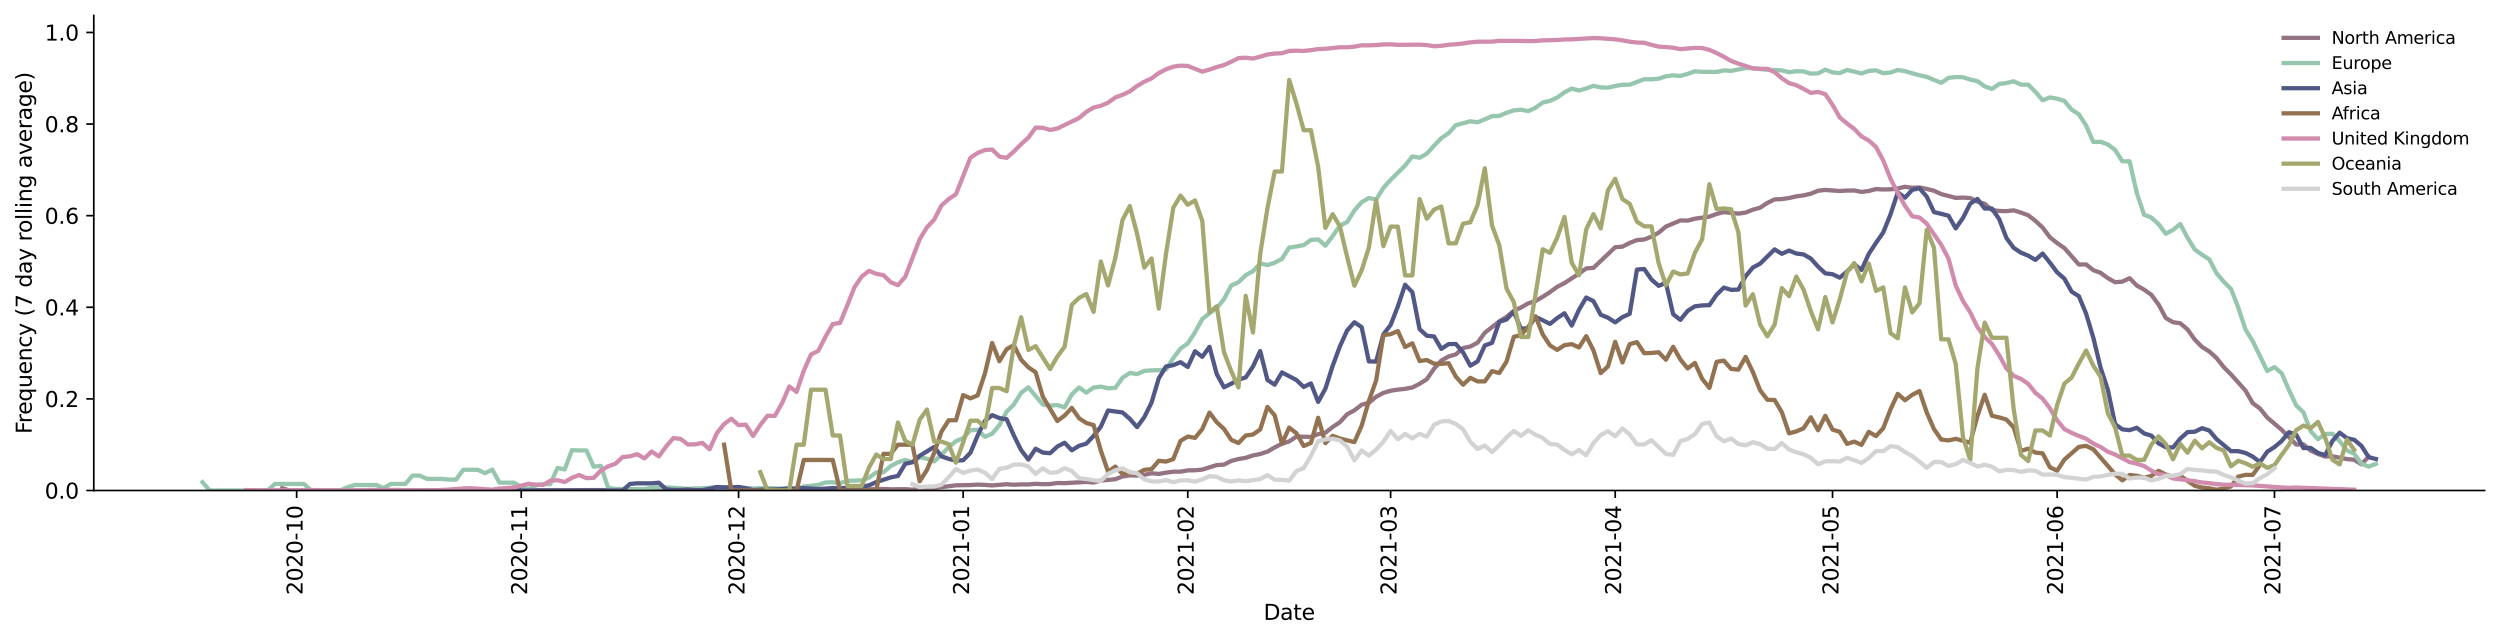 <?xml version="1.0" encoding="utf-8" standalone="no"?>
<!DOCTYPE svg PUBLIC "-//W3C//DTD SVG 1.1//EN"
  "http://www.w3.org/Graphics/SVG/1.1/DTD/svg11.dtd">
<svg height="298.621pt" version="1.1" viewBox="0 0 1166.981 298.621" width="1166.981pt" xmlns="http://www.w3.org/2000/svg" xmlns:xlink="http://www.w3.org/1999/xlink">
 <defs>
  <style type="text/css">*{stroke-linecap:butt;stroke-linejoin:round;}</style>
 </defs>
 <g id="figure_1">
  <g id="patch_1">
   <path d="M 0 298.621 
L 1166.981 298.621 
L 1166.981 0 
L 0 0 
z
" style="fill:#ffffff;"/>
  </g>
  <g id="axes_1">
   <g id="patch_2">
    <path d="M 43.781 228.96 
L 1159.781 228.96 
L 1159.781 7.2 
L 43.781 7.2 
z
" style="fill:#ffffff;"/>
   </g>
   <g id="matplotlib.axis_1">
    <g id="xtick_1">
     <g id="line2d_1">
      <defs>
       <path d="M 0 0 
L 0 3.5 
" id="meca0274107" style="stroke:#000000;stroke-width:0.8;"/>
      </defs>
      <g>
       <use style="stroke:#000000;stroke-width:0.8;" x="138.472" xlink:href="#meca0274107" y="228.96"/>
      </g>
     </g>
     <g id="text_1">
      <!-- 2020-10 -->
      <g transform="translate(141.232 277.743)rotate(-90)scale(0.1 -0.1)">
       <defs>
        <path d="M 1228 531 
L 3431 531 
L 3431 0 
L 469 0 
L 469 531 
Q 828 903 1448 1529 
Q 2069 2156 2228 2338 
Q 2531 2678 2651 2914 
Q 2772 3150 2772 3378 
Q 2772 3750 2511 3984 
Q 2250 4219 1831 4219 
Q 1534 4219 1204 4116 
Q 875 4013 500 3803 
L 500 4441 
Q 881 4594 1212 4672 
Q 1544 4750 1819 4750 
Q 2544 4750 2975 4387 
Q 3406 4025 3406 3419 
Q 3406 3131 3298 2873 
Q 3191 2616 2906 2266 
Q 2828 2175 2409 1742 
Q 1991 1309 1228 531 
z
" id="DejaVuSans-32" transform="scale(0.016)"/>
        <path d="M 2034 4250 
Q 1547 4250 1301 3770 
Q 1056 3291 1056 2328 
Q 1056 1369 1301 889 
Q 1547 409 2034 409 
Q 2525 409 2770 889 
Q 3016 1369 3016 2328 
Q 3016 3291 2770 3770 
Q 2525 4250 2034 4250 
z
M 2034 4750 
Q 2819 4750 3233 4129 
Q 3647 3509 3647 2328 
Q 3647 1150 3233 529 
Q 2819 -91 2034 -91 
Q 1250 -91 836 529 
Q 422 1150 422 2328 
Q 422 3509 836 4129 
Q 1250 4750 2034 4750 
z
" id="DejaVuSans-30" transform="scale(0.016)"/>
        <path d="M 313 2009 
L 1997 2009 
L 1997 1497 
L 313 1497 
L 313 2009 
z
" id="DejaVuSans-2d" transform="scale(0.016)"/>
        <path d="M 794 531 
L 1825 531 
L 1825 4091 
L 703 3866 
L 703 4441 
L 1819 4666 
L 2450 4666 
L 2450 531 
L 3481 531 
L 3481 0 
L 794 0 
L 794 531 
z
" id="DejaVuSans-31" transform="scale(0.016)"/>
       </defs>
       <use xlink:href="#DejaVuSans-32"/>
       <use x="63.623" xlink:href="#DejaVuSans-30"/>
       <use x="127.246" xlink:href="#DejaVuSans-32"/>
       <use x="190.869" xlink:href="#DejaVuSans-30"/>
       <use x="254.492" xlink:href="#DejaVuSans-2d"/>
       <use x="290.576" xlink:href="#DejaVuSans-31"/>
       <use x="354.199" xlink:href="#DejaVuSans-30"/>
      </g>
     </g>
    </g>
    <g id="xtick_2">
     <g id="line2d_2">
      <g>
       <use style="stroke:#000000;stroke-width:0.8;" x="243.309" xlink:href="#meca0274107" y="228.96"/>
      </g>
     </g>
     <g id="text_2">
      <!-- 2020-11 -->
      <g transform="translate(246.068 277.743)rotate(-90)scale(0.1 -0.1)">
       <use xlink:href="#DejaVuSans-32"/>
       <use x="63.623" xlink:href="#DejaVuSans-30"/>
       <use x="127.246" xlink:href="#DejaVuSans-32"/>
       <use x="190.869" xlink:href="#DejaVuSans-30"/>
       <use x="254.492" xlink:href="#DejaVuSans-2d"/>
       <use x="290.576" xlink:href="#DejaVuSans-31"/>
       <use x="354.199" xlink:href="#DejaVuSans-31"/>
      </g>
     </g>
    </g>
    <g id="xtick_3">
     <g id="line2d_3">
      <g>
       <use style="stroke:#000000;stroke-width:0.8;" x="344.763" xlink:href="#meca0274107" y="228.96"/>
      </g>
     </g>
     <g id="text_3">
      <!-- 2020-12 -->
      <g transform="translate(347.522 277.743)rotate(-90)scale(0.1 -0.1)">
       <use xlink:href="#DejaVuSans-32"/>
       <use x="63.623" xlink:href="#DejaVuSans-30"/>
       <use x="127.246" xlink:href="#DejaVuSans-32"/>
       <use x="190.869" xlink:href="#DejaVuSans-30"/>
       <use x="254.492" xlink:href="#DejaVuSans-2d"/>
       <use x="290.576" xlink:href="#DejaVuSans-31"/>
       <use x="354.199" xlink:href="#DejaVuSans-32"/>
      </g>
     </g>
    </g>
    <g id="xtick_4">
     <g id="line2d_4">
      <g>
       <use style="stroke:#000000;stroke-width:0.8;" x="449.599" xlink:href="#meca0274107" y="228.96"/>
      </g>
     </g>
     <g id="text_4">
      <!-- 2021-01 -->
      <g transform="translate(452.359 277.743)rotate(-90)scale(0.1 -0.1)">
       <use xlink:href="#DejaVuSans-32"/>
       <use x="63.623" xlink:href="#DejaVuSans-30"/>
       <use x="127.246" xlink:href="#DejaVuSans-32"/>
       <use x="190.869" xlink:href="#DejaVuSans-31"/>
       <use x="254.492" xlink:href="#DejaVuSans-2d"/>
       <use x="290.576" xlink:href="#DejaVuSans-30"/>
       <use x="354.199" xlink:href="#DejaVuSans-31"/>
      </g>
     </g>
    </g>
    <g id="xtick_5">
     <g id="line2d_5">
      <g>
       <use style="stroke:#000000;stroke-width:0.8;" x="554.436" xlink:href="#meca0274107" y="228.96"/>
      </g>
     </g>
     <g id="text_5">
      <!-- 2021-02 -->
      <g transform="translate(557.195 277.743)rotate(-90)scale(0.1 -0.1)">
       <use xlink:href="#DejaVuSans-32"/>
       <use x="63.623" xlink:href="#DejaVuSans-30"/>
       <use x="127.246" xlink:href="#DejaVuSans-32"/>
       <use x="190.869" xlink:href="#DejaVuSans-31"/>
       <use x="254.492" xlink:href="#DejaVuSans-2d"/>
       <use x="290.576" xlink:href="#DejaVuSans-30"/>
       <use x="354.199" xlink:href="#DejaVuSans-32"/>
      </g>
     </g>
    </g>
    <g id="xtick_6">
     <g id="line2d_6">
      <g>
       <use style="stroke:#000000;stroke-width:0.8;" x="649.127" xlink:href="#meca0274107" y="228.96"/>
      </g>
     </g>
     <g id="text_6">
      <!-- 2021-03 -->
      <g transform="translate(651.886 277.743)rotate(-90)scale(0.1 -0.1)">
       <defs>
        <path d="M 2597 2516 
Q 3050 2419 3304 2112 
Q 3559 1806 3559 1356 
Q 3559 666 3084 287 
Q 2609 -91 1734 -91 
Q 1441 -91 1130 -33 
Q 819 25 488 141 
L 488 750 
Q 750 597 1062 519 
Q 1375 441 1716 441 
Q 2309 441 2620 675 
Q 2931 909 2931 1356 
Q 2931 1769 2642 2001 
Q 2353 2234 1838 2234 
L 1294 2234 
L 1294 2753 
L 1863 2753 
Q 2328 2753 2575 2939 
Q 2822 3125 2822 3475 
Q 2822 3834 2567 4026 
Q 2313 4219 1838 4219 
Q 1578 4219 1281 4162 
Q 984 4106 628 3988 
L 628 4550 
Q 988 4650 1302 4700 
Q 1616 4750 1894 4750 
Q 2613 4750 3031 4423 
Q 3450 4097 3450 3541 
Q 3450 3153 3228 2886 
Q 3006 2619 2597 2516 
z
" id="DejaVuSans-33" transform="scale(0.016)"/>
       </defs>
       <use xlink:href="#DejaVuSans-32"/>
       <use x="63.623" xlink:href="#DejaVuSans-30"/>
       <use x="127.246" xlink:href="#DejaVuSans-32"/>
       <use x="190.869" xlink:href="#DejaVuSans-31"/>
       <use x="254.492" xlink:href="#DejaVuSans-2d"/>
       <use x="290.576" xlink:href="#DejaVuSans-30"/>
       <use x="354.199" xlink:href="#DejaVuSans-33"/>
      </g>
     </g>
    </g>
    <g id="xtick_7">
     <g id="line2d_7">
      <g>
       <use style="stroke:#000000;stroke-width:0.8;" x="753.963" xlink:href="#meca0274107" y="228.96"/>
      </g>
     </g>
     <g id="text_7">
      <!-- 2021-04 -->
      <g transform="translate(756.722 277.743)rotate(-90)scale(0.1 -0.1)">
       <defs>
        <path d="M 2419 4116 
L 825 1625 
L 2419 1625 
L 2419 4116 
z
M 2253 4666 
L 3047 4666 
L 3047 1625 
L 3713 1625 
L 3713 1100 
L 3047 1100 
L 3047 0 
L 2419 0 
L 2419 1100 
L 313 1100 
L 313 1709 
L 2253 4666 
z
" id="DejaVuSans-34" transform="scale(0.016)"/>
       </defs>
       <use xlink:href="#DejaVuSans-32"/>
       <use x="63.623" xlink:href="#DejaVuSans-30"/>
       <use x="127.246" xlink:href="#DejaVuSans-32"/>
       <use x="190.869" xlink:href="#DejaVuSans-31"/>
       <use x="254.492" xlink:href="#DejaVuSans-2d"/>
       <use x="290.576" xlink:href="#DejaVuSans-30"/>
       <use x="354.199" xlink:href="#DejaVuSans-34"/>
      </g>
     </g>
    </g>
    <g id="xtick_8">
     <g id="line2d_8">
      <g>
       <use style="stroke:#000000;stroke-width:0.8;" x="855.418" xlink:href="#meca0274107" y="228.96"/>
      </g>
     </g>
     <g id="text_8">
      <!-- 2021-05 -->
      <g transform="translate(858.177 277.743)rotate(-90)scale(0.1 -0.1)">
       <defs>
        <path d="M 691 4666 
L 3169 4666 
L 3169 4134 
L 1269 4134 
L 1269 2991 
Q 1406 3038 1543 3061 
Q 1681 3084 1819 3084 
Q 2600 3084 3056 2656 
Q 3513 2228 3513 1497 
Q 3513 744 3044 326 
Q 2575 -91 1722 -91 
Q 1428 -91 1123 -41 
Q 819 9 494 109 
L 494 744 
Q 775 591 1075 516 
Q 1375 441 1709 441 
Q 2250 441 2565 725 
Q 2881 1009 2881 1497 
Q 2881 1984 2565 2268 
Q 2250 2553 1709 2553 
Q 1456 2553 1204 2497 
Q 953 2441 691 2322 
L 691 4666 
z
" id="DejaVuSans-35" transform="scale(0.016)"/>
       </defs>
       <use xlink:href="#DejaVuSans-32"/>
       <use x="63.623" xlink:href="#DejaVuSans-30"/>
       <use x="127.246" xlink:href="#DejaVuSans-32"/>
       <use x="190.869" xlink:href="#DejaVuSans-31"/>
       <use x="254.492" xlink:href="#DejaVuSans-2d"/>
       <use x="290.576" xlink:href="#DejaVuSans-30"/>
       <use x="354.199" xlink:href="#DejaVuSans-35"/>
      </g>
     </g>
    </g>
    <g id="xtick_9">
     <g id="line2d_9">
      <g>
       <use style="stroke:#000000;stroke-width:0.8;" x="960.254" xlink:href="#meca0274107" y="228.96"/>
      </g>
     </g>
     <g id="text_9">
      <!-- 2021-06 -->
      <g transform="translate(963.013 277.743)rotate(-90)scale(0.1 -0.1)">
       <defs>
        <path d="M 2113 2584 
Q 1688 2584 1439 2293 
Q 1191 2003 1191 1497 
Q 1191 994 1439 701 
Q 1688 409 2113 409 
Q 2538 409 2786 701 
Q 3034 994 3034 1497 
Q 3034 2003 2786 2293 
Q 2538 2584 2113 2584 
z
M 3366 4563 
L 3366 3988 
Q 3128 4100 2886 4159 
Q 2644 4219 2406 4219 
Q 1781 4219 1451 3797 
Q 1122 3375 1075 2522 
Q 1259 2794 1537 2939 
Q 1816 3084 2150 3084 
Q 2853 3084 3261 2657 
Q 3669 2231 3669 1497 
Q 3669 778 3244 343 
Q 2819 -91 2113 -91 
Q 1303 -91 875 529 
Q 447 1150 447 2328 
Q 447 3434 972 4092 
Q 1497 4750 2381 4750 
Q 2619 4750 2861 4703 
Q 3103 4656 3366 4563 
z
" id="DejaVuSans-36" transform="scale(0.016)"/>
       </defs>
       <use xlink:href="#DejaVuSans-32"/>
       <use x="63.623" xlink:href="#DejaVuSans-30"/>
       <use x="127.246" xlink:href="#DejaVuSans-32"/>
       <use x="190.869" xlink:href="#DejaVuSans-31"/>
       <use x="254.492" xlink:href="#DejaVuSans-2d"/>
       <use x="290.576" xlink:href="#DejaVuSans-30"/>
       <use x="354.199" xlink:href="#DejaVuSans-36"/>
      </g>
     </g>
    </g>
    <g id="xtick_10">
     <g id="line2d_10">
      <g>
       <use style="stroke:#000000;stroke-width:0.8;" x="1061.709" xlink:href="#meca0274107" y="228.96"/>
      </g>
     </g>
     <g id="text_10">
      <!-- 2021-07 -->
      <g transform="translate(1064.468 277.743)rotate(-90)scale(0.1 -0.1)">
       <defs>
        <path d="M 525 4666 
L 3525 4666 
L 3525 4397 
L 1831 0 
L 1172 0 
L 2766 4134 
L 525 4134 
L 525 4666 
z
" id="DejaVuSans-37" transform="scale(0.016)"/>
       </defs>
       <use xlink:href="#DejaVuSans-32"/>
       <use x="63.623" xlink:href="#DejaVuSans-30"/>
       <use x="127.246" xlink:href="#DejaVuSans-32"/>
       <use x="190.869" xlink:href="#DejaVuSans-31"/>
       <use x="254.492" xlink:href="#DejaVuSans-2d"/>
       <use x="290.576" xlink:href="#DejaVuSans-30"/>
       <use x="354.199" xlink:href="#DejaVuSans-37"/>
      </g>
     </g>
    </g>
    <g id="text_11">
     <!-- Date -->
     <g transform="translate(589.83 289.341)scale(0.1 -0.1)">
      <defs>
       <path d="M 1259 4147 
L 1259 519 
L 2022 519 
Q 2988 519 3436 956 
Q 3884 1394 3884 2338 
Q 3884 3275 3436 3711 
Q 2988 4147 2022 4147 
L 1259 4147 
z
M 628 4666 
L 1925 4666 
Q 3281 4666 3915 4102 
Q 4550 3538 4550 2338 
Q 4550 1131 3912 565 
Q 3275 0 1925 0 
L 628 0 
L 628 4666 
z
" id="DejaVuSans-44" transform="scale(0.016)"/>
       <path d="M 2194 1759 
Q 1497 1759 1228 1600 
Q 959 1441 959 1056 
Q 959 750 1161 570 
Q 1363 391 1709 391 
Q 2188 391 2477 730 
Q 2766 1069 2766 1631 
L 2766 1759 
L 2194 1759 
z
M 3341 1997 
L 3341 0 
L 2766 0 
L 2766 531 
Q 2569 213 2275 61 
Q 1981 -91 1556 -91 
Q 1019 -91 701 211 
Q 384 513 384 1019 
Q 384 1609 779 1909 
Q 1175 2209 1959 2209 
L 2766 2209 
L 2766 2266 
Q 2766 2663 2505 2880 
Q 2244 3097 1772 3097 
Q 1472 3097 1187 3025 
Q 903 2953 641 2809 
L 641 3341 
Q 956 3463 1253 3523 
Q 1550 3584 1831 3584 
Q 2591 3584 2966 3190 
Q 3341 2797 3341 1997 
z
" id="DejaVuSans-61" transform="scale(0.016)"/>
       <path d="M 1172 4494 
L 1172 3500 
L 2356 3500 
L 2356 3053 
L 1172 3053 
L 1172 1153 
Q 1172 725 1289 603 
Q 1406 481 1766 481 
L 2356 481 
L 2356 0 
L 1766 0 
Q 1100 0 847 248 
Q 594 497 594 1153 
L 594 3053 
L 172 3053 
L 172 3500 
L 594 3500 
L 594 4494 
L 1172 4494 
z
" id="DejaVuSans-74" transform="scale(0.016)"/>
       <path d="M 3597 1894 
L 3597 1613 
L 953 1613 
Q 991 1019 1311 708 
Q 1631 397 2203 397 
Q 2534 397 2845 478 
Q 3156 559 3463 722 
L 3463 178 
Q 3153 47 2828 -22 
Q 2503 -91 2169 -91 
Q 1331 -91 842 396 
Q 353 884 353 1716 
Q 353 2575 817 3079 
Q 1281 3584 2069 3584 
Q 2775 3584 3186 3129 
Q 3597 2675 3597 1894 
z
M 3022 2063 
Q 3016 2534 2758 2815 
Q 2500 3097 2075 3097 
Q 1594 3097 1305 2825 
Q 1016 2553 972 2059 
L 3022 2063 
z
" id="DejaVuSans-65" transform="scale(0.016)"/>
      </defs>
      <use xlink:href="#DejaVuSans-44"/>
      <use x="77.002" xlink:href="#DejaVuSans-61"/>
      <use x="138.281" xlink:href="#DejaVuSans-74"/>
      <use x="177.49" xlink:href="#DejaVuSans-65"/>
     </g>
    </g>
   </g>
   <g id="matplotlib.axis_2">
    <g id="ytick_1">
     <g id="line2d_11">
      <defs>
       <path d="M 0 0 
L -3.5 0 
" id="mfae0834e35" style="stroke:#000000;stroke-width:0.8;"/>
      </defs>
      <g>
       <use style="stroke:#000000;stroke-width:0.8;" x="43.781" xlink:href="#mfae0834e35" y="228.96"/>
      </g>
     </g>
     <g id="text_12">
      <!-- 0.0 -->
      <g transform="translate(20.878 232.759)scale(0.1 -0.1)">
       <defs>
        <path d="M 684 794 
L 1344 794 
L 1344 0 
L 684 0 
L 684 794 
z
" id="DejaVuSans-2e" transform="scale(0.016)"/>
       </defs>
       <use xlink:href="#DejaVuSans-30"/>
       <use x="63.623" xlink:href="#DejaVuSans-2e"/>
       <use x="95.41" xlink:href="#DejaVuSans-30"/>
      </g>
     </g>
    </g>
    <g id="ytick_2">
     <g id="line2d_12">
      <g>
       <use style="stroke:#000000;stroke-width:0.8;" x="43.781" xlink:href="#mfae0834e35" y="186.199"/>
      </g>
     </g>
     <g id="text_13">
      <!-- 0.2 -->
      <g transform="translate(20.878 189.999)scale(0.1 -0.1)">
       <use xlink:href="#DejaVuSans-30"/>
       <use x="63.623" xlink:href="#DejaVuSans-2e"/>
       <use x="95.41" xlink:href="#DejaVuSans-32"/>
      </g>
     </g>
    </g>
    <g id="ytick_3">
     <g id="line2d_13">
      <g>
       <use style="stroke:#000000;stroke-width:0.8;" x="43.781" xlink:href="#mfae0834e35" y="143.439"/>
      </g>
     </g>
     <g id="text_14">
      <!-- 0.4 -->
      <g transform="translate(20.878 147.238)scale(0.1 -0.1)">
       <use xlink:href="#DejaVuSans-30"/>
       <use x="63.623" xlink:href="#DejaVuSans-2e"/>
       <use x="95.41" xlink:href="#DejaVuSans-34"/>
      </g>
     </g>
    </g>
    <g id="ytick_4">
     <g id="line2d_14">
      <g>
       <use style="stroke:#000000;stroke-width:0.8;" x="43.781" xlink:href="#mfae0834e35" y="100.678"/>
      </g>
     </g>
     <g id="text_15">
      <!-- 0.6 -->
      <g transform="translate(20.878 104.478)scale(0.1 -0.1)">
       <use xlink:href="#DejaVuSans-30"/>
       <use x="63.623" xlink:href="#DejaVuSans-2e"/>
       <use x="95.41" xlink:href="#DejaVuSans-36"/>
      </g>
     </g>
    </g>
    <g id="ytick_5">
     <g id="line2d_15">
      <g>
       <use style="stroke:#000000;stroke-width:0.8;" x="43.781" xlink:href="#mfae0834e35" y="57.918"/>
      </g>
     </g>
     <g id="text_16">
      <!-- 0.8 -->
      <g transform="translate(20.878 61.717)scale(0.1 -0.1)">
       <defs>
        <path d="M 2034 2216 
Q 1584 2216 1326 1975 
Q 1069 1734 1069 1313 
Q 1069 891 1326 650 
Q 1584 409 2034 409 
Q 2484 409 2743 651 
Q 3003 894 3003 1313 
Q 3003 1734 2745 1975 
Q 2488 2216 2034 2216 
z
M 1403 2484 
Q 997 2584 770 2862 
Q 544 3141 544 3541 
Q 544 4100 942 4425 
Q 1341 4750 2034 4750 
Q 2731 4750 3128 4425 
Q 3525 4100 3525 3541 
Q 3525 3141 3298 2862 
Q 3072 2584 2669 2484 
Q 3125 2378 3379 2068 
Q 3634 1759 3634 1313 
Q 3634 634 3220 271 
Q 2806 -91 2034 -91 
Q 1263 -91 848 271 
Q 434 634 434 1313 
Q 434 1759 690 2068 
Q 947 2378 1403 2484 
z
M 1172 3481 
Q 1172 3119 1398 2916 
Q 1625 2713 2034 2713 
Q 2441 2713 2670 2916 
Q 2900 3119 2900 3481 
Q 2900 3844 2670 4047 
Q 2441 4250 2034 4250 
Q 1625 4250 1398 4047 
Q 1172 3844 1172 3481 
z
" id="DejaVuSans-38" transform="scale(0.016)"/>
       </defs>
       <use xlink:href="#DejaVuSans-30"/>
       <use x="63.623" xlink:href="#DejaVuSans-2e"/>
       <use x="95.41" xlink:href="#DejaVuSans-38"/>
      </g>
     </g>
    </g>
    <g id="ytick_6">
     <g id="line2d_16">
      <g>
       <use style="stroke:#000000;stroke-width:0.8;" x="43.781" xlink:href="#mfae0834e35" y="15.157"/>
      </g>
     </g>
     <g id="text_17">
      <!-- 1.0 -->
      <g transform="translate(20.878 18.957)scale(0.1 -0.1)">
       <use xlink:href="#DejaVuSans-31"/>
       <use x="63.623" xlink:href="#DejaVuSans-2e"/>
       <use x="95.41" xlink:href="#DejaVuSans-30"/>
      </g>
     </g>
    </g>
    <g id="text_18">
     <!-- Frequency (7 day rolling average) -->
     <g transform="translate(14.798 202.529)rotate(-90)scale(0.1 -0.1)">
      <defs>
       <path d="M 628 4666 
L 3309 4666 
L 3309 4134 
L 1259 4134 
L 1259 2759 
L 3109 2759 
L 3109 2228 
L 1259 2228 
L 1259 0 
L 628 0 
L 628 4666 
z
" id="DejaVuSans-46" transform="scale(0.016)"/>
       <path d="M 2631 2963 
Q 2534 3019 2420 3045 
Q 2306 3072 2169 3072 
Q 1681 3072 1420 2755 
Q 1159 2438 1159 1844 
L 1159 0 
L 581 0 
L 581 3500 
L 1159 3500 
L 1159 2956 
Q 1341 3275 1631 3429 
Q 1922 3584 2338 3584 
Q 2397 3584 2469 3576 
Q 2541 3569 2628 3553 
L 2631 2963 
z
" id="DejaVuSans-72" transform="scale(0.016)"/>
       <path d="M 947 1747 
Q 947 1113 1208 752 
Q 1469 391 1925 391 
Q 2381 391 2643 752 
Q 2906 1113 2906 1747 
Q 2906 2381 2643 2742 
Q 2381 3103 1925 3103 
Q 1469 3103 1208 2742 
Q 947 2381 947 1747 
z
M 2906 525 
Q 2725 213 2448 61 
Q 2172 -91 1784 -91 
Q 1150 -91 751 415 
Q 353 922 353 1747 
Q 353 2572 751 3078 
Q 1150 3584 1784 3584 
Q 2172 3584 2448 3432 
Q 2725 3281 2906 2969 
L 2906 3500 
L 3481 3500 
L 3481 -1331 
L 2906 -1331 
L 2906 525 
z
" id="DejaVuSans-71" transform="scale(0.016)"/>
       <path d="M 544 1381 
L 544 3500 
L 1119 3500 
L 1119 1403 
Q 1119 906 1312 657 
Q 1506 409 1894 409 
Q 2359 409 2629 706 
Q 2900 1003 2900 1516 
L 2900 3500 
L 3475 3500 
L 3475 0 
L 2900 0 
L 2900 538 
Q 2691 219 2414 64 
Q 2138 -91 1772 -91 
Q 1169 -91 856 284 
Q 544 659 544 1381 
z
M 1991 3584 
L 1991 3584 
z
" id="DejaVuSans-75" transform="scale(0.016)"/>
       <path d="M 3513 2113 
L 3513 0 
L 2938 0 
L 2938 2094 
Q 2938 2591 2744 2837 
Q 2550 3084 2163 3084 
Q 1697 3084 1428 2787 
Q 1159 2491 1159 1978 
L 1159 0 
L 581 0 
L 581 3500 
L 1159 3500 
L 1159 2956 
Q 1366 3272 1645 3428 
Q 1925 3584 2291 3584 
Q 2894 3584 3203 3211 
Q 3513 2838 3513 2113 
z
" id="DejaVuSans-6e" transform="scale(0.016)"/>
       <path d="M 3122 3366 
L 3122 2828 
Q 2878 2963 2633 3030 
Q 2388 3097 2138 3097 
Q 1578 3097 1268 2742 
Q 959 2388 959 1747 
Q 959 1106 1268 751 
Q 1578 397 2138 397 
Q 2388 397 2633 464 
Q 2878 531 3122 666 
L 3122 134 
Q 2881 22 2623 -34 
Q 2366 -91 2075 -91 
Q 1284 -91 818 406 
Q 353 903 353 1747 
Q 353 2603 823 3093 
Q 1294 3584 2113 3584 
Q 2378 3584 2631 3529 
Q 2884 3475 3122 3366 
z
" id="DejaVuSans-63" transform="scale(0.016)"/>
       <path d="M 2059 -325 
Q 1816 -950 1584 -1140 
Q 1353 -1331 966 -1331 
L 506 -1331 
L 506 -850 
L 844 -850 
Q 1081 -850 1212 -737 
Q 1344 -625 1503 -206 
L 1606 56 
L 191 3500 
L 800 3500 
L 1894 763 
L 2988 3500 
L 3597 3500 
L 2059 -325 
z
" id="DejaVuSans-79" transform="scale(0.016)"/>
       <path id="DejaVuSans-20" transform="scale(0.016)"/>
       <path d="M 1984 4856 
Q 1566 4138 1362 3434 
Q 1159 2731 1159 2009 
Q 1159 1288 1364 580 
Q 1569 -128 1984 -844 
L 1484 -844 
Q 1016 -109 783 600 
Q 550 1309 550 2009 
Q 550 2706 781 3412 
Q 1013 4119 1484 4856 
L 1984 4856 
z
" id="DejaVuSans-28" transform="scale(0.016)"/>
       <path d="M 2906 2969 
L 2906 4863 
L 3481 4863 
L 3481 0 
L 2906 0 
L 2906 525 
Q 2725 213 2448 61 
Q 2172 -91 1784 -91 
Q 1150 -91 751 415 
Q 353 922 353 1747 
Q 353 2572 751 3078 
Q 1150 3584 1784 3584 
Q 2172 3584 2448 3432 
Q 2725 3281 2906 2969 
z
M 947 1747 
Q 947 1113 1208 752 
Q 1469 391 1925 391 
Q 2381 391 2643 752 
Q 2906 1113 2906 1747 
Q 2906 2381 2643 2742 
Q 2381 3103 1925 3103 
Q 1469 3103 1208 2742 
Q 947 2381 947 1747 
z
" id="DejaVuSans-64" transform="scale(0.016)"/>
       <path d="M 1959 3097 
Q 1497 3097 1228 2736 
Q 959 2375 959 1747 
Q 959 1119 1226 758 
Q 1494 397 1959 397 
Q 2419 397 2687 759 
Q 2956 1122 2956 1747 
Q 2956 2369 2687 2733 
Q 2419 3097 1959 3097 
z
M 1959 3584 
Q 2709 3584 3137 3096 
Q 3566 2609 3566 1747 
Q 3566 888 3137 398 
Q 2709 -91 1959 -91 
Q 1206 -91 779 398 
Q 353 888 353 1747 
Q 353 2609 779 3096 
Q 1206 3584 1959 3584 
z
" id="DejaVuSans-6f" transform="scale(0.016)"/>
       <path d="M 603 4863 
L 1178 4863 
L 1178 0 
L 603 0 
L 603 4863 
z
" id="DejaVuSans-6c" transform="scale(0.016)"/>
       <path d="M 603 3500 
L 1178 3500 
L 1178 0 
L 603 0 
L 603 3500 
z
M 603 4863 
L 1178 4863 
L 1178 4134 
L 603 4134 
L 603 4863 
z
" id="DejaVuSans-69" transform="scale(0.016)"/>
       <path d="M 2906 1791 
Q 2906 2416 2648 2759 
Q 2391 3103 1925 3103 
Q 1463 3103 1205 2759 
Q 947 2416 947 1791 
Q 947 1169 1205 825 
Q 1463 481 1925 481 
Q 2391 481 2648 825 
Q 2906 1169 2906 1791 
z
M 3481 434 
Q 3481 -459 3084 -895 
Q 2688 -1331 1869 -1331 
Q 1566 -1331 1297 -1286 
Q 1028 -1241 775 -1147 
L 775 -588 
Q 1028 -725 1275 -790 
Q 1522 -856 1778 -856 
Q 2344 -856 2625 -561 
Q 2906 -266 2906 331 
L 2906 616 
Q 2728 306 2450 153 
Q 2172 0 1784 0 
Q 1141 0 747 490 
Q 353 981 353 1791 
Q 353 2603 747 3093 
Q 1141 3584 1784 3584 
Q 2172 3584 2450 3431 
Q 2728 3278 2906 2969 
L 2906 3500 
L 3481 3500 
L 3481 434 
z
" id="DejaVuSans-67" transform="scale(0.016)"/>
       <path d="M 191 3500 
L 800 3500 
L 1894 563 
L 2988 3500 
L 3597 3500 
L 2284 0 
L 1503 0 
L 191 3500 
z
" id="DejaVuSans-76" transform="scale(0.016)"/>
       <path d="M 513 4856 
L 1013 4856 
Q 1481 4119 1714 3412 
Q 1947 2706 1947 2009 
Q 1947 1309 1714 600 
Q 1481 -109 1013 -844 
L 513 -844 
Q 928 -128 1133 580 
Q 1338 1288 1338 2009 
Q 1338 2731 1133 3434 
Q 928 4138 513 4856 
z
" id="DejaVuSans-29" transform="scale(0.016)"/>
      </defs>
      <use xlink:href="#DejaVuSans-46"/>
      <use x="50.27" xlink:href="#DejaVuSans-72"/>
      <use x="89.133" xlink:href="#DejaVuSans-65"/>
      <use x="150.656" xlink:href="#DejaVuSans-71"/>
      <use x="214.133" xlink:href="#DejaVuSans-75"/>
      <use x="277.512" xlink:href="#DejaVuSans-65"/>
      <use x="339.035" xlink:href="#DejaVuSans-6e"/>
      <use x="402.414" xlink:href="#DejaVuSans-63"/>
      <use x="457.395" xlink:href="#DejaVuSans-79"/>
      <use x="516.574" xlink:href="#DejaVuSans-20"/>
      <use x="548.361" xlink:href="#DejaVuSans-28"/>
      <use x="587.375" xlink:href="#DejaVuSans-37"/>
      <use x="650.998" xlink:href="#DejaVuSans-20"/>
      <use x="682.785" xlink:href="#DejaVuSans-64"/>
      <use x="746.262" xlink:href="#DejaVuSans-61"/>
      <use x="807.541" xlink:href="#DejaVuSans-79"/>
      <use x="866.721" xlink:href="#DejaVuSans-20"/>
      <use x="898.508" xlink:href="#DejaVuSans-72"/>
      <use x="937.371" xlink:href="#DejaVuSans-6f"/>
      <use x="998.553" xlink:href="#DejaVuSans-6c"/>
      <use x="1026.336" xlink:href="#DejaVuSans-6c"/>
      <use x="1054.119" xlink:href="#DejaVuSans-69"/>
      <use x="1081.902" xlink:href="#DejaVuSans-6e"/>
      <use x="1145.281" xlink:href="#DejaVuSans-67"/>
      <use x="1208.758" xlink:href="#DejaVuSans-20"/>
      <use x="1240.545" xlink:href="#DejaVuSans-61"/>
      <use x="1301.824" xlink:href="#DejaVuSans-76"/>
      <use x="1361.004" xlink:href="#DejaVuSans-65"/>
      <use x="1422.527" xlink:href="#DejaVuSans-72"/>
      <use x="1463.641" xlink:href="#DejaVuSans-61"/>
      <use x="1524.92" xlink:href="#DejaVuSans-67"/>
      <use x="1588.396" xlink:href="#DejaVuSans-65"/>
      <use x="1649.92" xlink:href="#DejaVuSans-29"/>
     </g>
    </g>
   </g>
   <g id="line2d_17">
    <path clip-path="url(#p9ccccd0b1d)" d="M 131.709 227.864 
L 135.09 228.96 
L 256.836 228.88 
L 277.127 228.75 
L 280.509 228.75 
L 283.89 228.915 
L 307.563 228.861 
L 310.945 228.749 
L 331.236 228.848 
L 337.999 228.96 
L 344.763 228.856 
L 358.29 228.82 
L 361.672 228.924 
L 375.199 228.842 
L 385.345 228.785 
L 412.399 228.259 
L 415.781 228.392 
L 422.545 228.338 
L 425.927 228.574 
L 429.309 228.19 
L 436.072 227.838 
L 446.218 226.54 
L 452.981 226.411 
L 456.363 226.208 
L 459.745 226.343 
L 463.127 226.591 
L 469.89 226.035 
L 473.272 226.27 
L 476.654 226.106 
L 480.036 226.141 
L 483.418 225.843 
L 486.799 226.019 
L 490.181 225.958 
L 493.563 225.46 
L 496.945 225.539 
L 507.09 224.96 
L 510.472 225.23 
L 513.854 224.342 
L 520.618 223.691 
L 523.999 222.411 
L 527.381 221.9 
L 530.763 221.992 
L 534.145 221.643 
L 537.527 220.928 
L 540.909 221.232 
L 544.29 220.638 
L 547.672 220.186 
L 551.054 220.16 
L 554.436 219.577 
L 557.818 219.513 
L 561.199 219.213 
L 567.963 217.091 
L 571.345 216.878 
L 574.727 215.154 
L 578.109 214.285 
L 581.49 213.703 
L 584.872 212.604 
L 588.254 211.909 
L 591.636 210.814 
L 595.018 208.853 
L 598.399 207.13 
L 601.781 206.055 
L 605.163 203.782 
L 611.927 203.934 
L 615.309 202.658 
L 618.69 201.978 
L 622.072 199.321 
L 625.454 197.072 
L 628.836 193.382 
L 632.218 191.548 
L 635.599 188.934 
L 638.981 188.008 
L 642.363 185.222 
L 645.745 183.397 
L 649.127 182.397 
L 652.509 181.876 
L 655.89 181.514 
L 659.272 180.878 
L 662.654 179.146 
L 666.036 177.012 
L 669.418 172.099 
L 672.799 168.302 
L 676.181 166.396 
L 679.563 165.439 
L 682.945 162.466 
L 686.327 161.76 
L 689.709 159.967 
L 693.09 155.328 
L 699.854 150.04 
L 703.236 147.915 
L 706.618 145.061 
L 709.999 143.542 
L 713.381 141.59 
L 716.763 140.528 
L 720.145 138.52 
L 723.527 136.36 
L 726.909 133.878 
L 730.29 132.131 
L 737.054 127.718 
L 740.436 125.306 
L 743.818 125.025 
L 753.963 115.405 
L 757.345 115.125 
L 760.727 113.387 
L 764.109 112.069 
L 767.49 111.799 
L 770.872 110.482 
L 774.254 108.595 
L 777.636 105.746 
L 784.399 102.897 
L 787.781 102.965 
L 791.163 102.091 
L 797.927 101.122 
L 801.309 99.861 
L 804.69 99.007 
L 811.454 99.72 
L 814.836 99.224 
L 818.218 97.871 
L 821.599 96.956 
L 824.981 94.737 
L 828.363 93.093 
L 831.745 92.926 
L 835.127 92.44 
L 838.509 91.639 
L 841.89 91.2 
L 845.272 90.42 
L 848.654 89.034 
L 852.036 88.667 
L 858.799 89.157 
L 862.181 88.949 
L 865.563 88.913 
L 868.945 89.602 
L 872.327 89.14 
L 875.709 88.254 
L 879.09 88.444 
L 882.472 88.37 
L 885.854 87.987 
L 889.236 87.192 
L 892.618 87.651 
L 895.999 87.499 
L 899.381 88.188 
L 902.763 89.031 
L 906.145 90.595 
L 912.909 92.367 
L 916.29 92.245 
L 919.672 92.442 
L 923.054 94.115 
L 926.436 95.118 
L 929.818 98.036 
L 933.199 98.472 
L 936.581 98.567 
L 939.963 98.194 
L 943.345 99.241 
L 946.727 100.447 
L 950.109 103.084 
L 953.49 106.232 
L 956.872 110.757 
L 960.254 113.453 
L 963.636 115.791 
L 970.399 123.479 
L 973.781 123.433 
L 977.163 126.12 
L 980.545 127.352 
L 983.927 129.818 
L 987.309 131.731 
L 990.69 131.468 
L 994.072 129.854 
L 997.454 133.31 
L 1000.836 135.192 
L 1004.218 137.609 
L 1007.599 142.151 
L 1010.981 148.434 
L 1014.363 150.397 
L 1017.745 150.9 
L 1021.127 153.785 
L 1024.509 158.53 
L 1027.89 161.963 
L 1031.272 164.054 
L 1034.654 167.123 
L 1038.036 171.374 
L 1041.418 174.774 
L 1048.181 182.31 
L 1051.563 188.202 
L 1054.945 190.682 
L 1058.327 194.903 
L 1065.09 200.656 
L 1071.854 207.497 
L 1075.236 207.456 
L 1078.618 210.344 
L 1081.999 211.913 
L 1085.381 213.123 
L 1088.763 213.013 
L 1095.527 214.292 
L 1098.909 214.59 
L 1102.29 216.743 
L 1105.672 213.125 
L 1105.672 213.125 
" style="fill:none;stroke:#947383;stroke-linecap:square;stroke-width:2;"/>
   </g>
   <g id="line2d_18">
    <path clip-path="url(#p9ccccd0b1d)" d="M 94.509 225.073 
L 97.89 228.96 
L 124.945 228.96 
L 128.327 225.906 
L 141.854 225.906 
L 145.236 228.96 
L 158.763 228.96 
L 162.145 227.485 
L 165.527 226.389 
L 175.672 226.389 
L 179.054 227.864 
L 182.436 225.906 
L 189.199 225.906 
L 192.581 222.018 
L 195.963 222.018 
L 199.345 223.546 
L 206.109 223.546 
L 209.49 223.869 
L 212.872 223.869 
L 216.254 219.288 
L 223.018 219.288 
L 226.399 220.908 
L 229.781 219.197 
L 233.163 225.306 
L 239.927 225.306 
L 243.309 227.25 
L 246.69 228.281 
L 250.072 226.593 
L 253.454 225.991 
L 256.836 225.991 
L 260.218 218.445 
L 263.599 219.124 
L 266.981 210.122 
L 270.363 210.276 
L 273.745 210.276 
L 277.127 217.822 
L 280.509 217.484 
L 283.89 227.778 
L 287.272 228.226 
L 300.799 228.284 
L 304.181 227.694 
L 307.563 227.43 
L 310.945 227.473 
L 321.09 228.19 
L 324.472 227.957 
L 327.854 227.957 
L 334.618 227.441 
L 337.999 227.584 
L 341.381 227.87 
L 348.145 227.697 
L 351.527 228.006 
L 358.29 227.827 
L 365.054 228.101 
L 368.436 227.975 
L 371.818 228.162 
L 375.199 227.079 
L 378.581 226.807 
L 381.963 226.328 
L 385.345 225.241 
L 388.727 225.115 
L 392.109 225.563 
L 395.49 224.451 
L 402.254 224.221 
L 405.636 222.964 
L 409.018 220.51 
L 412.399 220.461 
L 415.781 217.536 
L 419.163 215.805 
L 422.545 214.676 
L 425.927 215.707 
L 429.309 213.422 
L 432.69 214.16 
L 436.072 215.396 
L 439.454 212.285 
L 442.836 208.726 
L 446.218 205.932 
L 449.599 204.482 
L 452.981 200.811 
L 456.363 200.686 
L 459.745 203.903 
L 463.127 202.475 
L 466.509 198.442 
L 469.89 192.184 
L 473.272 188.791 
L 476.654 183.367 
L 480.036 180.814 
L 486.799 188.896 
L 490.181 189.336 
L 493.563 189.084 
L 496.945 190.167 
L 500.327 184.07 
L 503.709 180.875 
L 507.09 183.277 
L 510.472 180.919 
L 513.854 180.489 
L 517.236 181.238 
L 520.618 181.065 
L 523.999 176.317 
L 527.381 174.088 
L 530.763 174.636 
L 534.145 173.135 
L 537.527 172.876 
L 540.909 172.791 
L 544.29 172.49 
L 547.672 167.171 
L 551.054 162.694 
L 554.436 160.352 
L 557.818 155.108 
L 561.199 148.945 
L 564.581 146.205 
L 567.963 143.833 
L 571.345 139.633 
L 574.727 133.276 
L 578.109 131.756 
L 581.49 128.437 
L 584.872 126.586 
L 588.254 122.988 
L 591.636 123.733 
L 595.018 122.633 
L 598.399 120.817 
L 601.781 115.549 
L 605.163 115.063 
L 608.545 114.408 
L 611.927 111.991 
L 615.309 111.74 
L 618.69 114.684 
L 622.072 110.186 
L 625.454 105.329 
L 628.836 103.636 
L 632.218 98.25 
L 635.599 94.39 
L 638.981 92.423 
L 642.363 93.136 
L 645.745 87.737 
L 649.127 83.966 
L 655.89 77.267 
L 659.272 73.022 
L 662.654 73.635 
L 666.036 71.75 
L 669.418 67.973 
L 672.799 64.467 
L 676.181 62.165 
L 679.563 58.43 
L 686.327 56.627 
L 689.709 57.073 
L 693.09 55.715 
L 696.472 54.211 
L 699.854 54.103 
L 703.236 52.653 
L 706.618 51.533 
L 709.999 51.229 
L 713.381 51.855 
L 716.763 50.306 
L 720.145 47.839 
L 723.527 47.096 
L 726.909 45.511 
L 730.29 43.078 
L 733.672 41.334 
L 737.054 42.26 
L 740.436 41.298 
L 743.818 40.049 
L 747.199 40.799 
L 750.581 40.908 
L 753.963 40.142 
L 757.345 39.558 
L 760.727 39.542 
L 767.49 36.975 
L 770.872 37.01 
L 774.254 36.722 
L 777.636 35.612 
L 781.018 35.193 
L 784.399 35.451 
L 787.781 34.495 
L 791.163 33.278 
L 794.545 33.549 
L 801.309 33.585 
L 804.69 32.855 
L 808.072 33.093 
L 814.836 31.767 
L 818.218 31.821 
L 821.599 32.277 
L 824.981 32.546 
L 831.745 32.856 
L 835.127 33.706 
L 838.509 33.247 
L 841.89 33.35 
L 845.272 34.362 
L 848.654 34.262 
L 852.036 32.495 
L 855.418 33.825 
L 858.799 34.113 
L 862.181 32.673 
L 865.563 33.406 
L 868.945 34.305 
L 872.327 33.104 
L 875.709 32.827 
L 879.09 34.169 
L 882.472 33.862 
L 885.854 32.687 
L 889.236 33.193 
L 892.618 34.227 
L 895.999 35.135 
L 899.381 35.874 
L 906.145 38.691 
L 909.527 36.347 
L 912.909 35.968 
L 916.29 36.048 
L 919.672 37.137 
L 923.054 37.881 
L 926.436 40.309 
L 929.818 41.522 
L 933.199 39.195 
L 936.581 38.746 
L 939.963 37.96 
L 943.345 39.507 
L 946.727 39.515 
L 950.109 42.872 
L 953.49 46.821 
L 956.872 45.47 
L 960.254 46.056 
L 963.636 47.1 
L 967.018 51.21 
L 970.399 53.32 
L 973.781 58.618 
L 977.163 66.274 
L 980.545 66.209 
L 983.927 67.419 
L 987.309 69.95 
L 990.69 75.314 
L 994.072 75.281 
L 997.454 90.099 
L 1000.836 100.254 
L 1004.218 101.533 
L 1007.599 104.632 
L 1010.981 109.107 
L 1014.363 107.305 
L 1017.745 104.554 
L 1021.127 111.015 
L 1024.509 116.474 
L 1027.89 118.925 
L 1031.272 121.055 
L 1034.654 127.528 
L 1038.036 131.536 
L 1041.418 134.849 
L 1044.799 143.582 
L 1048.181 153.817 
L 1051.563 159.238 
L 1058.327 173.181 
L 1061.709 171.353 
L 1065.09 174.292 
L 1068.472 182.057 
L 1071.854 189.213 
L 1075.236 192.498 
L 1078.618 201.337 
L 1081.999 204.999 
L 1085.381 202.559 
L 1088.763 202.486 
L 1092.145 205.912 
L 1095.527 210.226 
L 1098.909 211.774 
L 1102.29 216.406 
L 1105.672 217.818 
L 1109.054 216.548 
L 1109.054 216.548 
" style="fill:none;stroke:#96c6ad;stroke-linecap:square;stroke-width:2;"/>
   </g>
   <g id="line2d_19">
    <path clip-path="url(#p9ccccd0b1d)" d="M 239.927 227.804 
L 243.309 228.96 
L 290.654 228.96 
L 294.036 225.906 
L 297.418 225.607 
L 304.181 225.607 
L 307.563 225.334 
L 310.945 228.389 
L 314.327 228.688 
L 317.709 228.688 
L 321.09 228.508 
L 324.472 228.78 
L 327.854 228.78 
L 331.236 228.136 
L 334.618 227.313 
L 337.999 227.493 
L 341.381 227.493 
L 344.763 227.3 
L 348.145 227.945 
L 351.527 228.767 
L 354.909 228.563 
L 361.672 228.483 
L 365.054 228.29 
L 368.436 227.938 
L 371.818 228.142 
L 375.199 227.825 
L 381.963 228.291 
L 388.727 227.832 
L 392.109 227.869 
L 395.49 227.705 
L 398.872 227.086 
L 402.254 227.279 
L 405.636 226.53 
L 409.018 225.049 
L 415.781 222.846 
L 419.163 222.161 
L 422.545 216.501 
L 425.927 215.778 
L 429.309 212.757 
L 436.072 208.619 
L 439.454 213.01 
L 442.836 214.194 
L 446.218 215.027 
L 449.599 214.839 
L 452.981 211.362 
L 456.363 203.278 
L 459.745 196.494 
L 463.127 193.781 
L 466.509 195.155 
L 469.89 195.701 
L 473.272 203.326 
L 476.654 210.105 
L 480.036 214.508 
L 483.418 209.475 
L 486.799 211.259 
L 490.181 211.558 
L 493.563 208.431 
L 496.945 206.673 
L 500.327 210.174 
L 503.709 208.093 
L 507.09 207.089 
L 510.472 203.487 
L 513.854 199.163 
L 517.236 191.62 
L 523.999 192.546 
L 527.381 195.512 
L 530.763 199.362 
L 534.145 194.749 
L 537.527 187.916 
L 540.909 176.604 
L 544.29 171.084 
L 547.672 170.452 
L 551.054 169.068 
L 554.436 171.302 
L 557.818 163.961 
L 561.199 166.559 
L 564.581 161.906 
L 567.963 174.633 
L 571.345 180.788 
L 574.727 179.105 
L 578.109 177.253 
L 581.49 176.175 
L 584.872 171.103 
L 588.254 163.877 
L 591.636 177.356 
L 595.018 179.567 
L 598.399 173.844 
L 605.163 177.398 
L 608.545 180.621 
L 611.927 178.985 
L 615.309 187.589 
L 618.69 181.411 
L 622.072 170.797 
L 625.454 161.686 
L 628.836 154.25 
L 632.218 150.428 
L 635.599 152.702 
L 638.981 168.702 
L 642.363 168.781 
L 645.745 156.083 
L 649.127 151.69 
L 652.509 143.018 
L 655.89 132.924 
L 659.272 136.391 
L 662.654 153.646 
L 666.036 156.735 
L 669.418 157.06 
L 672.799 162.859 
L 676.181 160.625 
L 679.563 160.563 
L 682.945 164.476 
L 686.327 170.702 
L 689.709 168.706 
L 693.09 161.27 
L 696.472 160.038 
L 699.854 150.217 
L 703.236 149.122 
L 706.618 145.488 
L 709.999 153.526 
L 713.381 153.06 
L 716.763 147.938 
L 720.145 149.503 
L 723.527 151.192 
L 726.909 148.462 
L 730.29 146.23 
L 733.672 151.982 
L 737.054 144.634 
L 740.436 138.892 
L 743.818 140.58 
L 747.199 146.938 
L 750.581 148.299 
L 753.963 150.471 
L 757.345 148.021 
L 760.727 146.502 
L 764.109 125.843 
L 767.49 125.556 
L 770.872 130.456 
L 774.254 133.421 
L 777.636 132.019 
L 781.018 146.673 
L 784.399 149.316 
L 787.781 145.123 
L 791.163 142.989 
L 794.545 142.569 
L 797.927 142.455 
L 801.309 137.557 
L 804.69 134.256 
L 808.072 135.297 
L 811.454 135.177 
L 814.836 128.94 
L 818.218 124.893 
L 821.599 123.083 
L 828.363 116.412 
L 831.745 118.47 
L 835.127 116.965 
L 838.509 118.346 
L 841.89 118.767 
L 845.272 120.693 
L 848.654 124.448 
L 852.036 127.595 
L 855.418 128.008 
L 858.799 129.604 
L 862.181 126.728 
L 865.563 123.364 
L 868.945 126.002 
L 872.327 118.501 
L 875.709 113.362 
L 879.09 108.465 
L 882.472 100.079 
L 885.854 89.821 
L 889.236 92.269 
L 892.618 88.617 
L 895.999 87.867 
L 899.381 91.799 
L 902.763 98.984 
L 909.527 100.672 
L 912.909 106.598 
L 916.29 101.775 
L 919.672 95.073 
L 923.054 92.865 
L 926.436 97.347 
L 929.818 97.339 
L 933.199 102.278 
L 936.581 111.101 
L 939.963 115.681 
L 943.345 117.929 
L 946.727 119.314 
L 950.109 121.325 
L 953.49 118.356 
L 956.872 122.597 
L 960.254 127.116 
L 963.636 130.078 
L 967.018 136.142 
L 970.399 138.272 
L 973.781 146.425 
L 977.163 157.716 
L 980.545 171.653 
L 983.927 181.936 
L 987.309 197.962 
L 990.69 200.435 
L 994.072 200.79 
L 997.454 199.679 
L 1000.836 202.315 
L 1004.218 203.343 
L 1007.599 206.944 
L 1010.981 208.768 
L 1014.363 208.874 
L 1017.745 204.731 
L 1021.127 201.703 
L 1024.509 201.532 
L 1027.89 199.88 
L 1031.272 200.959 
L 1034.654 204.962 
L 1041.418 210.591 
L 1044.799 210.601 
L 1048.181 211.434 
L 1051.563 213.142 
L 1054.945 215.721 
L 1058.327 210.857 
L 1061.709 208.689 
L 1065.09 205.82 
L 1068.472 201.733 
L 1071.854 202.934 
L 1075.236 209.17 
L 1078.618 209.087 
L 1081.999 211.423 
L 1085.381 212.417 
L 1088.763 205.838 
L 1092.145 201.978 
L 1095.527 204.557 
L 1098.909 205.276 
L 1102.29 208.114 
L 1105.672 213.397 
L 1109.054 214.261 
L 1109.054 214.261 
" style="fill:none;stroke:#525886;stroke-linecap:square;stroke-width:2;"/>
   </g>
   <g id="line2d_20">
    <path clip-path="url(#p9ccccd0b1d)" d="M 337.999 207.58 
L 341.381 228.96 
L 371.818 228.96 
L 375.199 214.706 
L 388.727 214.706 
L 392.109 228.96 
L 409.018 228.96 
L 412.399 211.856 
L 415.781 211.856 
L 419.163 207.58 
L 425.927 207.58 
L 429.309 224.684 
L 432.69 219.339 
L 436.072 211.398 
L 439.454 201.53 
L 442.836 196.185 
L 446.218 196.185 
L 449.599 184.426 
L 452.981 185.953 
L 456.363 184.568 
L 459.745 174.364 
L 463.127 160.11 
L 466.509 168.607 
L 469.89 163.007 
L 473.272 161.103 
L 476.654 167.906 
L 480.036 171.469 
L 483.418 173.763 
L 486.799 185.212 
L 493.563 196.543 
L 496.945 193.963 
L 500.327 190.409 
L 503.709 195.25 
L 507.09 197.445 
L 510.472 198.414 
L 513.854 210.348 
L 517.236 220.216 
L 520.618 217.802 
L 523.999 221.209 
L 527.381 220.631 
L 530.763 221.166 
L 534.145 219.291 
L 537.527 219.011 
L 540.909 215.1 
L 544.29 215.456 
L 547.672 214.314 
L 551.054 205.824 
L 554.436 203.766 
L 557.818 204.391 
L 561.199 200.314 
L 564.581 192.602 
L 567.963 197.1 
L 571.345 200.206 
L 574.727 205.312 
L 578.109 206.793 
L 581.49 203.291 
L 584.872 202.825 
L 588.254 200.479 
L 591.636 189.964 
L 595.018 193.893 
L 598.399 207.05 
L 601.781 199.591 
L 605.163 202.232 
L 608.545 208.198 
L 611.927 206.752 
L 615.309 195.036 
L 618.69 206.841 
L 622.072 203.44 
L 625.454 204.7 
L 632.218 206.368 
L 635.599 198.736 
L 638.981 187.161 
L 642.363 177.622 
L 645.745 156.461 
L 649.127 155.976 
L 652.509 154.525 
L 655.89 161.977 
L 659.272 160.248 
L 662.654 168.531 
L 666.036 168.056 
L 669.418 169.774 
L 672.799 169.845 
L 676.181 169.529 
L 679.563 175.791 
L 682.945 179.579 
L 686.327 176.356 
L 689.709 178.033 
L 693.09 178.033 
L 696.472 173.228 
L 699.854 174.12 
L 703.236 168.765 
L 706.618 157.253 
L 709.999 156.372 
L 713.381 152.639 
L 716.763 147.619 
L 720.145 156.129 
L 723.527 161.227 
L 726.909 163.334 
L 730.29 161.128 
L 733.672 160.633 
L 737.054 162.178 
L 740.436 156.904 
L 743.818 163.57 
L 747.199 174.152 
L 750.581 171.027 
L 753.963 159.56 
L 757.345 169.212 
L 760.727 160.644 
L 764.109 159.713 
L 767.49 164.86 
L 770.872 164.767 
L 774.254 164.428 
L 777.636 167.916 
L 781.018 161.876 
L 784.399 167.815 
L 787.781 171.98 
L 791.163 169.398 
L 794.545 176.822 
L 797.927 181.061 
L 801.309 168.907 
L 804.69 168.341 
L 808.072 172.203 
L 811.454 172.563 
L 814.836 166.614 
L 818.218 173.652 
L 821.599 182.158 
L 824.981 186.609 
L 828.363 186.713 
L 831.745 192.414 
L 835.127 202.282 
L 838.509 201.389 
L 841.89 199.911 
L 845.272 194.787 
L 848.654 200.845 
L 852.036 194.093 
L 855.418 200.535 
L 858.799 201.58 
L 862.181 207.189 
L 865.563 206.152 
L 868.945 207.653 
L 872.327 201.58 
L 875.709 203.536 
L 879.09 199.892 
L 882.472 191.101 
L 885.854 183.837 
L 889.236 186.804 
L 892.618 184.303 
L 895.999 182.563 
L 899.381 192.522 
L 902.763 200.286 
L 906.145 205.173 
L 909.527 205.586 
L 912.909 204.857 
L 919.672 206.659 
L 923.054 194.188 
L 926.436 184.272 
L 929.818 194.071 
L 933.199 194.842 
L 936.581 195.831 
L 939.963 199.456 
L 943.345 210.494 
L 946.727 209.451 
L 950.109 211.246 
L 953.49 211.629 
L 956.872 218.101 
L 960.254 219.712 
L 963.636 214.558 
L 970.399 208.608 
L 973.781 208.133 
L 977.163 209.737 
L 987.309 221.386 
L 990.69 224.237 
L 994.072 221.721 
L 997.454 222.089 
L 1000.836 222.974 
L 1004.218 222.177 
L 1007.599 219.779 
L 1010.981 221.503 
L 1014.363 222.734 
L 1017.745 222.066 
L 1024.509 226.787 
L 1027.89 227.579 
L 1031.272 227.913 
L 1034.654 228.582 
L 1038.036 228.047 
L 1041.418 227.053 
L 1044.799 222.471 
L 1048.181 221.662 
L 1051.563 221.662 
L 1054.945 217.065 
L 1054.945 217.065 
" style="fill:none;stroke:#937252;stroke-linecap:square;stroke-width:2;"/>
   </g>
   <g id="line2d_21">
    <path clip-path="url(#p9ccccd0b1d)" d="M 114.799 228.745 
L 121.563 228.882 
L 135.09 228.796 
L 148.618 228.766 
L 151.999 228.931 
L 162.145 228.911 
L 168.909 228.911 
L 172.29 228.717 
L 185.818 228.69 
L 189.199 228.884 
L 202.727 228.96 
L 206.109 228.695 
L 209.49 228.547 
L 216.254 227.996 
L 219.636 227.886 
L 229.781 228.566 
L 233.163 228.056 
L 239.927 227.595 
L 246.69 225.809 
L 250.072 226.228 
L 253.454 226.395 
L 256.836 224.417 
L 260.218 224.153 
L 263.599 224.998 
L 266.981 223.03 
L 270.363 221.737 
L 273.745 223.182 
L 277.127 223.08 
L 280.509 219.617 
L 283.89 217.661 
L 287.272 216.47 
L 290.654 213.34 
L 294.036 213.019 
L 297.418 211.995 
L 300.799 213.975 
L 304.181 210.755 
L 307.563 213.036 
L 310.945 208.39 
L 314.327 204.47 
L 317.709 204.895 
L 321.09 207.491 
L 324.472 207.412 
L 327.854 206.725 
L 331.236 209.72 
L 334.618 202.221 
L 337.999 197.924 
L 341.381 195.47 
L 344.763 198.449 
L 348.145 198.241 
L 351.527 203.485 
L 354.909 198.357 
L 358.29 194.046 
L 361.672 194.161 
L 365.054 188.205 
L 368.436 180.395 
L 371.818 182.959 
L 375.199 173.048 
L 378.581 165.477 
L 381.963 163.774 
L 385.345 157.188 
L 388.727 151.251 
L 392.109 150.743 
L 395.49 142.558 
L 398.872 134.047 
L 402.254 129.089 
L 405.636 126.43 
L 409.018 127.808 
L 412.399 128.448 
L 415.781 131.758 
L 419.163 133.104 
L 422.545 129.243 
L 429.309 111.662 
L 432.69 106.108 
L 436.072 102.488 
L 439.454 95.922 
L 442.836 92.912 
L 446.218 90.682 
L 452.981 73.627 
L 456.363 71.381 
L 459.745 70.031 
L 463.127 69.798 
L 466.509 73.078 
L 469.89 73.698 
L 473.272 70.706 
L 476.654 67.267 
L 480.036 64.238 
L 483.418 59.581 
L 486.799 59.637 
L 490.181 60.679 
L 493.563 59.987 
L 503.709 55.088 
L 507.09 52.218 
L 510.472 50.194 
L 513.854 49.394 
L 517.236 47.918 
L 520.618 45.486 
L 523.999 44.258 
L 527.381 42.66 
L 530.763 40.144 
L 534.145 38.152 
L 537.527 36.594 
L 540.909 34.12 
L 544.29 32.359 
L 547.672 31.122 
L 551.054 30.64 
L 554.436 30.785 
L 561.199 33.433 
L 564.581 32.474 
L 567.963 31.317 
L 571.345 30.37 
L 574.727 28.845 
L 578.109 27.123 
L 581.49 26.937 
L 584.872 27.326 
L 588.254 26.462 
L 591.636 25.431 
L 595.018 25.012 
L 598.399 24.825 
L 601.781 23.782 
L 605.163 23.674 
L 608.545 23.776 
L 611.927 23.415 
L 615.309 22.901 
L 618.69 22.784 
L 625.454 22.056 
L 628.836 22.063 
L 632.218 21.773 
L 635.599 21.164 
L 638.981 21.175 
L 642.363 21.028 
L 645.745 20.75 
L 649.127 20.69 
L 652.509 20.935 
L 662.654 20.839 
L 666.036 21.044 
L 669.418 21.591 
L 672.799 21.385 
L 676.181 20.883 
L 679.563 20.663 
L 682.945 20.303 
L 686.327 19.776 
L 689.709 19.47 
L 696.472 19.434 
L 699.854 19.06 
L 709.999 19.107 
L 713.381 19.21 
L 716.763 19.145 
L 720.145 18.834 
L 726.909 18.678 
L 730.29 18.42 
L 733.672 18.376 
L 743.818 17.76 
L 747.199 17.861 
L 753.963 18.376 
L 757.345 18.816 
L 760.727 19.464 
L 764.109 19.849 
L 767.49 19.961 
L 770.872 20.922 
L 774.254 21.762 
L 777.636 21.969 
L 781.018 22.292 
L 784.399 22.941 
L 791.163 22.334 
L 794.545 22.433 
L 797.927 23.276 
L 801.309 24.762 
L 804.69 26.514 
L 808.072 28.455 
L 811.454 29.698 
L 818.218 31.926 
L 821.599 32.105 
L 824.981 32.134 
L 828.363 33.633 
L 831.745 36.538 
L 835.127 38.793 
L 838.509 39.771 
L 841.89 41.489 
L 845.272 43.352 
L 848.654 42.918 
L 852.036 43.948 
L 855.418 48.968 
L 858.799 54.858 
L 862.181 57.648 
L 865.563 60.211 
L 868.945 63.696 
L 872.327 65.596 
L 875.709 68.633 
L 879.09 74.928 
L 882.472 83.421 
L 885.854 90.125 
L 889.236 96.065 
L 892.618 100.96 
L 895.999 101.538 
L 899.381 104.427 
L 906.145 114.246 
L 909.527 120.666 
L 912.909 133.259 
L 916.29 140.472 
L 919.672 145.805 
L 923.054 152.699 
L 926.436 157.331 
L 929.818 160.563 
L 933.199 165.801 
L 936.581 171.977 
L 939.963 175.444 
L 943.345 176.863 
L 946.727 179.165 
L 950.109 183.371 
L 953.49 186.118 
L 956.872 190.583 
L 960.254 196.185 
L 963.636 200.292 
L 967.018 202.047 
L 970.399 203.503 
L 973.781 204.808 
L 977.163 207.049 
L 980.545 208.657 
L 983.927 210.854 
L 987.309 212.16 
L 994.072 215.685 
L 997.454 216.466 
L 1000.836 217.522 
L 1004.218 219.673 
L 1007.599 221.356 
L 1010.981 221.778 
L 1014.363 223.344 
L 1021.127 224.172 
L 1024.509 224.609 
L 1027.89 225.22 
L 1031.272 225.546 
L 1034.654 225.999 
L 1038.036 226.251 
L 1044.799 226.4 
L 1051.563 226.575 
L 1065.09 227.546 
L 1068.472 227.698 
L 1071.854 227.575 
L 1098.909 228.575 
L 1098.909 228.575 
" style="fill:none;stroke:#d18cad;stroke-linecap:square;stroke-width:2;"/>
   </g>
   <g id="line2d_22">
    <path clip-path="url(#p9ccccd0b1d)" d="M 354.909 220.408 
L 358.29 228.96 
L 368.436 228.96 
L 371.818 207.58 
L 375.199 207.58 
L 378.581 181.923 
L 385.345 181.923 
L 388.727 203.304 
L 392.109 203.304 
L 395.49 226.822 
L 402.254 226.822 
L 405.636 218.27 
L 409.018 212.161 
L 412.399 214.299 
L 415.781 214.299 
L 419.163 197.195 
L 422.545 205.747 
L 425.927 207.58 
L 429.309 195.918 
L 432.69 191.167 
L 436.072 206.133 
L 439.454 206.133 
L 442.836 207.355 
L 446.218 215.962 
L 449.599 206.46 
L 452.981 196.381 
L 456.363 196.381 
L 459.745 199.435 
L 463.127 181.109 
L 466.509 181.109 
L 469.89 182.636 
L 473.272 161.256 
L 476.654 148.099 
L 480.036 163.37 
L 483.418 161.589 
L 490.181 172.279 
L 493.563 166.431 
L 496.945 161.85 
L 500.327 142.251 
L 503.709 139.044 
L 507.09 137.262 
L 510.472 145.577 
L 513.854 122.059 
L 517.236 133.258 
L 520.618 120.43 
L 523.999 102.613 
L 527.381 96.199 
L 530.763 109.027 
L 534.145 124.909 
L 537.527 120.633 
L 540.909 144.05 
L 544.29 118.394 
L 547.672 97.013 
L 551.054 91.312 
L 554.436 95.588 
L 557.818 93.552 
L 561.199 103.054 
L 564.581 145.815 
L 567.963 142.964 
L 571.345 164.344 
L 574.727 173.253 
L 578.109 180.854 
L 581.49 138.094 
L 584.872 155.198 
L 588.254 118.546 
L 591.636 97.166 
L 595.018 80.062 
L 598.399 80.062 
L 601.781 37.301 
L 605.163 48.297 
L 608.545 60.769 
L 611.927 60.769 
L 615.309 77.873 
L 618.69 106.38 
L 622.072 99.966 
L 625.454 105.667 
L 628.836 119.921 
L 632.218 133.36 
L 635.599 126.233 
L 638.981 115.543 
L 642.363 93.552 
L 645.745 114.932 
L 649.127 105.769 
L 652.509 105.769 
L 655.89 128.575 
L 659.272 128.575 
L 662.654 92.941 
L 666.036 102.104 
L 669.418 97.828 
L 672.799 96.402 
L 676.181 113.583 
L 679.563 113.583 
L 682.945 104.42 
L 686.327 103.762 
L 689.709 95.745 
L 693.09 78.564 
L 696.472 105.289 
L 699.854 114.452 
L 703.236 134.658 
L 706.618 141.031 
L 709.999 157.32 
L 713.381 157.32 
L 716.763 137.467 
L 720.145 116.365 
L 723.527 118.009 
L 726.909 110.883 
L 730.29 101.262 
L 733.672 122.642 
L 737.054 128.473 
L 740.436 107.093 
L 743.818 99.966 
L 747.199 106.617 
L 750.581 88.801 
L 753.963 83.455 
L 757.345 92.958 
L 760.727 95.151 
L 764.109 103.465 
L 767.49 105.658 
L 770.872 105.658 
L 774.254 122.881 
L 777.636 133.16 
L 781.018 126.746 
L 784.399 128.116 
L 787.781 127.631 
L 791.163 118.009 
L 794.545 111.646 
L 797.927 85.99 
L 801.309 97.571 
L 804.69 97.293 
L 808.072 97.682 
L 811.454 108.418 
L 814.836 142.627 
L 818.218 137.35 
L 821.599 151.476 
L 824.981 157.008 
L 828.363 151.566 
L 831.745 134.462 
L 835.127 138.228 
L 838.509 129.085 
L 841.89 135.215 
L 845.272 145.193 
L 848.654 153.745 
L 852.036 138.686 
L 855.418 150.501 
L 858.799 139.672 
L 862.181 127.063 
L 865.563 122.787 
L 868.945 131.339 
L 872.327 123.025 
L 875.709 135.797 
L 879.09 134.153 
L 882.472 155.533 
L 885.854 157.908 
L 889.236 134.153 
L 892.618 145.815 
L 895.999 141.538 
L 899.381 107.33 
L 902.763 115.645 
L 906.145 158.405 
L 909.527 158.405 
L 912.909 169.808 
L 916.29 204.016 
L 919.672 214.706 
L 923.054 171.946 
L 926.436 150.566 
L 929.818 157.692 
L 936.581 157.692 
L 939.963 190.951 
L 943.345 212.331 
L 946.727 215.182 
L 950.109 200.928 
L 953.49 200.928 
L 956.872 203.304 
L 960.254 189.05 
L 963.636 179.073 
L 967.018 176.222 
L 970.399 169.643 
L 973.781 163.613 
L 977.163 170.74 
L 980.545 175.83 
L 983.927 192.935 
L 987.309 199.513 
L 990.69 212.67 
L 994.072 212.67 
L 997.454 214.706 
L 1000.836 214.706 
L 1004.218 207.58 
L 1007.599 203.692 
L 1010.981 207.256 
L 1014.363 214.383 
L 1017.745 207.256 
L 1021.127 211.328 
L 1024.509 205.713 
L 1027.89 209.277 
L 1031.272 206.426 
L 1034.654 209.052 
L 1038.036 210.324 
L 1041.418 217.688 
L 1044.799 215.097 
L 1048.181 216.237 
L 1051.563 217.888 
L 1054.945 216.248 
L 1058.327 218.386 
L 1061.709 217.091 
L 1065.09 212.223 
L 1068.472 207.637 
L 1071.854 200.795 
L 1075.236 198.657 
L 1078.618 199.872 
L 1081.999 196.948 
L 1085.381 204.385 
L 1088.763 214.647 
L 1092.145 216.785 
L 1095.527 205.204 
L 1098.909 209.955 
L 1098.909 209.955 
" style="fill:none;stroke:#a4a86f;stroke-linecap:square;stroke-width:2;"/>
   </g>
   <g id="line2d_23">
    <path clip-path="url(#p9ccccd0b1d)" d="M 425.927 225.956 
L 429.309 227.405 
L 432.69 227.101 
L 436.072 227.101 
L 439.454 226.279 
L 442.836 222.788 
L 446.218 218.901 
L 449.599 220.76 
L 452.981 219.663 
L 456.363 219.149 
L 459.745 220.674 
L 463.127 223.622 
L 466.509 218.87 
L 469.89 218.363 
L 473.272 216.876 
L 476.654 216.805 
L 480.036 217.745 
L 483.418 221.187 
L 486.799 218.619 
L 490.181 220.706 
L 493.563 220.41 
L 496.945 218.55 
L 500.327 219.859 
L 503.709 223.224 
L 507.09 223.599 
L 510.472 224.131 
L 513.854 224.516 
L 517.236 221.227 
L 520.618 219.555 
L 523.999 218.621 
L 527.381 220.422 
L 530.763 220.913 
L 534.145 223.757 
L 537.527 224.709 
L 540.909 224.756 
L 544.29 224.108 
L 547.672 225.091 
L 551.054 224.241 
L 554.436 224.172 
L 557.818 224.835 
L 561.199 223.822 
L 564.581 222.258 
L 567.963 222.571 
L 571.345 224.166 
L 574.727 224.752 
L 578.109 224.228 
L 581.49 224.636 
L 588.254 223.625 
L 591.636 221.786 
L 595.018 223.971 
L 598.399 223.971 
L 601.781 224.381 
L 605.163 219.873 
L 608.545 218.545 
L 611.927 212.747 
L 615.309 205.953 
L 618.69 205.113 
L 622.072 204.757 
L 625.454 205.567 
L 628.836 208.442 
L 632.218 214.916 
L 635.599 210.251 
L 638.981 212.647 
L 642.363 209.873 
L 645.745 206.218 
L 649.127 201.164 
L 652.509 205.032 
L 655.89 202.531 
L 659.272 204.635 
L 662.654 202.522 
L 666.036 203.815 
L 669.418 198.304 
L 672.799 196.703 
L 676.181 196.511 
L 679.563 197.895 
L 682.945 200.41 
L 686.327 206.233 
L 689.709 209.565 
L 693.09 207.956 
L 696.472 211.032 
L 699.854 207.855 
L 703.236 204.176 
L 706.618 201.197 
L 709.999 203.417 
L 713.381 200.861 
L 716.763 202.925 
L 720.145 204.432 
L 723.527 207.261 
L 726.909 207.546 
L 730.29 210.014 
L 733.672 212.045 
L 737.054 210.068 
L 740.436 212.512 
L 743.818 206.837 
L 747.199 203.061 
L 750.581 201.301 
L 753.963 203.642 
L 757.345 200.004 
L 760.727 202.806 
L 764.109 207.427 
L 767.49 207.491 
L 770.872 205.471 
L 777.636 211.895 
L 781.018 212.324 
L 784.399 205.886 
L 787.781 204.883 
L 791.163 202.632 
L 794.545 197.885 
L 797.927 197.281 
L 801.309 203.655 
L 804.69 205.971 
L 808.072 204.741 
L 811.454 207.262 
L 814.836 207.881 
L 818.218 206.43 
L 821.599 207.293 
L 824.981 209.416 
L 828.363 209.609 
L 831.745 206.831 
L 835.127 209.82 
L 838.509 211.122 
L 841.89 212.048 
L 845.272 213.722 
L 848.654 216.746 
L 852.036 215.343 
L 855.418 215.271 
L 858.799 215.455 
L 862.181 213.691 
L 865.563 214.829 
L 868.945 216.113 
L 872.327 213.772 
L 875.709 210.557 
L 879.09 210.572 
L 882.472 208.264 
L 885.854 208.734 
L 889.236 210.978 
L 892.618 212.934 
L 895.999 215.517 
L 899.381 218.344 
L 902.763 215.671 
L 906.145 215.678 
L 909.527 217.486 
L 912.909 216.702 
L 916.29 214.654 
L 919.672 216.074 
L 923.054 217.776 
L 926.436 216.947 
L 929.818 217.829 
L 933.199 219.992 
L 936.581 219.327 
L 939.963 219.411 
L 943.345 220.307 
L 946.727 219.564 
L 950.109 219.736 
L 953.49 221.547 
L 956.872 221.481 
L 960.254 221.65 
L 963.636 222.716 
L 967.018 223.045 
L 973.781 223.857 
L 977.163 222.559 
L 980.545 222.411 
L 983.927 221.669 
L 987.309 221.115 
L 990.69 221.206 
L 994.072 223.357 
L 997.454 222.963 
L 1000.836 222.932 
L 1004.218 224.255 
L 1007.599 223.531 
L 1010.981 222.183 
L 1014.363 222.028 
L 1017.745 221.322 
L 1021.127 218.939 
L 1024.509 219.33 
L 1027.89 219.593 
L 1031.272 219.976 
L 1034.654 220.132 
L 1038.036 221.724 
L 1041.418 222.82 
L 1048.181 225.77 
L 1051.563 225.566 
L 1054.945 223.205 
L 1058.327 221.346 
L 1061.709 218.588 
L 1061.709 218.588 
" style="fill:none;stroke:#d3d3d3;stroke-linecap:square;stroke-width:2;"/>
   </g>
   <g id="patch_3">
    <path d="M 43.781 228.96 
L 43.781 7.2 
" style="fill:none;stroke:#000000;stroke-linecap:square;stroke-linejoin:miter;stroke-width:0.8;"/>
   </g>
   <g id="patch_4">
    <path d="M 43.781 228.96 
L 1159.781 228.96 
" style="fill:none;stroke:#000000;stroke-linecap:square;stroke-linejoin:miter;stroke-width:0.8;"/>
   </g>
   <g id="legend_1">
    <g id="line2d_24">
     <path d="M 1065.97 17.679 
L 1081.97 17.679 
" style="fill:none;stroke:#947383;stroke-linecap:square;stroke-width:2;"/>
    </g>
    <g id="line2d_25"/>
    <g id="text_19">
     <!-- North America -->
     <g transform="translate(1088.37 20.479)scale(0.08 -0.08)">
      <defs>
       <path d="M 628 4666 
L 1478 4666 
L 3547 763 
L 3547 4666 
L 4159 4666 
L 4159 0 
L 3309 0 
L 1241 3903 
L 1241 0 
L 628 0 
L 628 4666 
z
" id="DejaVuSans-4e" transform="scale(0.016)"/>
       <path d="M 3513 2113 
L 3513 0 
L 2938 0 
L 2938 2094 
Q 2938 2591 2744 2837 
Q 2550 3084 2163 3084 
Q 1697 3084 1428 2787 
Q 1159 2491 1159 1978 
L 1159 0 
L 581 0 
L 581 4863 
L 1159 4863 
L 1159 2956 
Q 1366 3272 1645 3428 
Q 1925 3584 2291 3584 
Q 2894 3584 3203 3211 
Q 3513 2838 3513 2113 
z
" id="DejaVuSans-68" transform="scale(0.016)"/>
       <path d="M 2188 4044 
L 1331 1722 
L 3047 1722 
L 2188 4044 
z
M 1831 4666 
L 2547 4666 
L 4325 0 
L 3669 0 
L 3244 1197 
L 1141 1197 
L 716 0 
L 50 0 
L 1831 4666 
z
" id="DejaVuSans-41" transform="scale(0.016)"/>
       <path d="M 3328 2828 
Q 3544 3216 3844 3400 
Q 4144 3584 4550 3584 
Q 5097 3584 5394 3201 
Q 5691 2819 5691 2113 
L 5691 0 
L 5113 0 
L 5113 2094 
Q 5113 2597 4934 2840 
Q 4756 3084 4391 3084 
Q 3944 3084 3684 2787 
Q 3425 2491 3425 1978 
L 3425 0 
L 2847 0 
L 2847 2094 
Q 2847 2600 2669 2842 
Q 2491 3084 2119 3084 
Q 1678 3084 1418 2786 
Q 1159 2488 1159 1978 
L 1159 0 
L 581 0 
L 581 3500 
L 1159 3500 
L 1159 2956 
Q 1356 3278 1631 3431 
Q 1906 3584 2284 3584 
Q 2666 3584 2933 3390 
Q 3200 3197 3328 2828 
z
" id="DejaVuSans-6d" transform="scale(0.016)"/>
      </defs>
      <use xlink:href="#DejaVuSans-4e"/>
      <use x="74.805" xlink:href="#DejaVuSans-6f"/>
      <use x="135.986" xlink:href="#DejaVuSans-72"/>
      <use x="177.1" xlink:href="#DejaVuSans-74"/>
      <use x="216.309" xlink:href="#DejaVuSans-68"/>
      <use x="279.688" xlink:href="#DejaVuSans-20"/>
      <use x="311.475" xlink:href="#DejaVuSans-41"/>
      <use x="379.883" xlink:href="#DejaVuSans-6d"/>
      <use x="477.295" xlink:href="#DejaVuSans-65"/>
      <use x="538.818" xlink:href="#DejaVuSans-72"/>
      <use x="579.932" xlink:href="#DejaVuSans-69"/>
      <use x="607.715" xlink:href="#DejaVuSans-63"/>
      <use x="662.695" xlink:href="#DejaVuSans-61"/>
     </g>
    </g>
    <g id="line2d_26">
     <path d="M 1065.97 29.421 
L 1081.97 29.421 
" style="fill:none;stroke:#96c6ad;stroke-linecap:square;stroke-width:2;"/>
    </g>
    <g id="line2d_27"/>
    <g id="text_20">
     <!-- Europe -->
     <g transform="translate(1088.37 32.221)scale(0.08 -0.08)">
      <defs>
       <path d="M 628 4666 
L 3578 4666 
L 3578 4134 
L 1259 4134 
L 1259 2753 
L 3481 2753 
L 3481 2222 
L 1259 2222 
L 1259 531 
L 3634 531 
L 3634 0 
L 628 0 
L 628 4666 
z
" id="DejaVuSans-45" transform="scale(0.016)"/>
       <path d="M 1159 525 
L 1159 -1331 
L 581 -1331 
L 581 3500 
L 1159 3500 
L 1159 2969 
Q 1341 3281 1617 3432 
Q 1894 3584 2278 3584 
Q 2916 3584 3314 3078 
Q 3713 2572 3713 1747 
Q 3713 922 3314 415 
Q 2916 -91 2278 -91 
Q 1894 -91 1617 61 
Q 1341 213 1159 525 
z
M 3116 1747 
Q 3116 2381 2855 2742 
Q 2594 3103 2138 3103 
Q 1681 3103 1420 2742 
Q 1159 2381 1159 1747 
Q 1159 1113 1420 752 
Q 1681 391 2138 391 
Q 2594 391 2855 752 
Q 3116 1113 3116 1747 
z
" id="DejaVuSans-70" transform="scale(0.016)"/>
      </defs>
      <use xlink:href="#DejaVuSans-45"/>
      <use x="63.184" xlink:href="#DejaVuSans-75"/>
      <use x="126.562" xlink:href="#DejaVuSans-72"/>
      <use x="165.426" xlink:href="#DejaVuSans-6f"/>
      <use x="226.607" xlink:href="#DejaVuSans-70"/>
      <use x="290.084" xlink:href="#DejaVuSans-65"/>
     </g>
    </g>
    <g id="line2d_28">
     <path d="M 1065.97 41.164 
L 1081.97 41.164 
" style="fill:none;stroke:#525886;stroke-linecap:square;stroke-width:2;"/>
    </g>
    <g id="line2d_29"/>
    <g id="text_21">
     <!-- Asia -->
     <g transform="translate(1088.37 43.964)scale(0.08 -0.08)">
      <defs>
       <path d="M 2834 3397 
L 2834 2853 
Q 2591 2978 2328 3040 
Q 2066 3103 1784 3103 
Q 1356 3103 1142 2972 
Q 928 2841 928 2578 
Q 928 2378 1081 2264 
Q 1234 2150 1697 2047 
L 1894 2003 
Q 2506 1872 2764 1633 
Q 3022 1394 3022 966 
Q 3022 478 2636 193 
Q 2250 -91 1575 -91 
Q 1294 -91 989 -36 
Q 684 19 347 128 
L 347 722 
Q 666 556 975 473 
Q 1284 391 1588 391 
Q 1994 391 2212 530 
Q 2431 669 2431 922 
Q 2431 1156 2273 1281 
Q 2116 1406 1581 1522 
L 1381 1569 
Q 847 1681 609 1914 
Q 372 2147 372 2553 
Q 372 3047 722 3315 
Q 1072 3584 1716 3584 
Q 2034 3584 2315 3537 
Q 2597 3491 2834 3397 
z
" id="DejaVuSans-73" transform="scale(0.016)"/>
      </defs>
      <use xlink:href="#DejaVuSans-41"/>
      <use x="68.408" xlink:href="#DejaVuSans-73"/>
      <use x="120.508" xlink:href="#DejaVuSans-69"/>
      <use x="148.291" xlink:href="#DejaVuSans-61"/>
     </g>
    </g>
    <g id="line2d_30">
     <path d="M 1065.97 52.906 
L 1081.97 52.906 
" style="fill:none;stroke:#937252;stroke-linecap:square;stroke-width:2;"/>
    </g>
    <g id="line2d_31"/>
    <g id="text_22">
     <!-- Africa -->
     <g transform="translate(1088.37 55.706)scale(0.08 -0.08)">
      <defs>
       <path d="M 2375 4863 
L 2375 4384 
L 1825 4384 
Q 1516 4384 1395 4259 
Q 1275 4134 1275 3809 
L 1275 3500 
L 2222 3500 
L 2222 3053 
L 1275 3053 
L 1275 0 
L 697 0 
L 697 3053 
L 147 3053 
L 147 3500 
L 697 3500 
L 697 3744 
Q 697 4328 969 4595 
Q 1241 4863 1831 4863 
L 2375 4863 
z
" id="DejaVuSans-66" transform="scale(0.016)"/>
      </defs>
      <use xlink:href="#DejaVuSans-41"/>
      <use x="64.783" xlink:href="#DejaVuSans-66"/>
      <use x="99.988" xlink:href="#DejaVuSans-72"/>
      <use x="141.102" xlink:href="#DejaVuSans-69"/>
      <use x="168.885" xlink:href="#DejaVuSans-63"/>
      <use x="223.865" xlink:href="#DejaVuSans-61"/>
     </g>
    </g>
    <g id="line2d_32">
     <path d="M 1065.97 64.649 
L 1081.97 64.649 
" style="fill:none;stroke:#d18cad;stroke-linecap:square;stroke-width:2;"/>
    </g>
    <g id="line2d_33"/>
    <g id="text_23">
     <!-- United Kingdom -->
     <g transform="translate(1088.37 67.449)scale(0.08 -0.08)">
      <defs>
       <path d="M 556 4666 
L 1191 4666 
L 1191 1831 
Q 1191 1081 1462 751 
Q 1734 422 2344 422 
Q 2950 422 3222 751 
Q 3494 1081 3494 1831 
L 3494 4666 
L 4128 4666 
L 4128 1753 
Q 4128 841 3676 375 
Q 3225 -91 2344 -91 
Q 1459 -91 1007 375 
Q 556 841 556 1753 
L 556 4666 
z
" id="DejaVuSans-55" transform="scale(0.016)"/>
       <path d="M 628 4666 
L 1259 4666 
L 1259 2694 
L 3353 4666 
L 4166 4666 
L 1850 2491 
L 4331 0 
L 3500 0 
L 1259 2247 
L 1259 0 
L 628 0 
L 628 4666 
z
" id="DejaVuSans-4b" transform="scale(0.016)"/>
      </defs>
      <use xlink:href="#DejaVuSans-55"/>
      <use x="73.193" xlink:href="#DejaVuSans-6e"/>
      <use x="136.572" xlink:href="#DejaVuSans-69"/>
      <use x="164.355" xlink:href="#DejaVuSans-74"/>
      <use x="203.564" xlink:href="#DejaVuSans-65"/>
      <use x="265.088" xlink:href="#DejaVuSans-64"/>
      <use x="328.564" xlink:href="#DejaVuSans-20"/>
      <use x="360.352" xlink:href="#DejaVuSans-4b"/>
      <use x="425.928" xlink:href="#DejaVuSans-69"/>
      <use x="453.711" xlink:href="#DejaVuSans-6e"/>
      <use x="517.09" xlink:href="#DejaVuSans-67"/>
      <use x="580.566" xlink:href="#DejaVuSans-64"/>
      <use x="644.043" xlink:href="#DejaVuSans-6f"/>
      <use x="705.225" xlink:href="#DejaVuSans-6d"/>
     </g>
    </g>
    <g id="line2d_34">
     <path d="M 1065.97 76.391 
L 1081.97 76.391 
" style="fill:none;stroke:#a4a86f;stroke-linecap:square;stroke-width:2;"/>
    </g>
    <g id="line2d_35"/>
    <g id="text_24">
     <!-- Oceania -->
     <g transform="translate(1088.37 79.191)scale(0.08 -0.08)">
      <defs>
       <path d="M 2522 4238 
Q 1834 4238 1429 3725 
Q 1025 3213 1025 2328 
Q 1025 1447 1429 934 
Q 1834 422 2522 422 
Q 3209 422 3611 934 
Q 4013 1447 4013 2328 
Q 4013 3213 3611 3725 
Q 3209 4238 2522 4238 
z
M 2522 4750 
Q 3503 4750 4090 4092 
Q 4678 3434 4678 2328 
Q 4678 1225 4090 567 
Q 3503 -91 2522 -91 
Q 1538 -91 948 565 
Q 359 1222 359 2328 
Q 359 3434 948 4092 
Q 1538 4750 2522 4750 
z
" id="DejaVuSans-4f" transform="scale(0.016)"/>
      </defs>
      <use xlink:href="#DejaVuSans-4f"/>
      <use x="78.711" xlink:href="#DejaVuSans-63"/>
      <use x="133.691" xlink:href="#DejaVuSans-65"/>
      <use x="195.215" xlink:href="#DejaVuSans-61"/>
      <use x="256.494" xlink:href="#DejaVuSans-6e"/>
      <use x="319.873" xlink:href="#DejaVuSans-69"/>
      <use x="347.656" xlink:href="#DejaVuSans-61"/>
     </g>
    </g>
    <g id="line2d_36">
     <path d="M 1065.97 88.134 
L 1081.97 88.134 
" style="fill:none;stroke:#d3d3d3;stroke-linecap:square;stroke-width:2;"/>
    </g>
    <g id="line2d_37"/>
    <g id="text_25">
     <!-- South America -->
     <g transform="translate(1088.37 90.934)scale(0.08 -0.08)">
      <defs>
       <path d="M 3425 4513 
L 3425 3897 
Q 3066 4069 2747 4153 
Q 2428 4238 2131 4238 
Q 1616 4238 1336 4038 
Q 1056 3838 1056 3469 
Q 1056 3159 1242 3001 
Q 1428 2844 1947 2747 
L 2328 2669 
Q 3034 2534 3370 2195 
Q 3706 1856 3706 1288 
Q 3706 609 3251 259 
Q 2797 -91 1919 -91 
Q 1588 -91 1214 -16 
Q 841 59 441 206 
L 441 856 
Q 825 641 1194 531 
Q 1563 422 1919 422 
Q 2459 422 2753 634 
Q 3047 847 3047 1241 
Q 3047 1584 2836 1778 
Q 2625 1972 2144 2069 
L 1759 2144 
Q 1053 2284 737 2584 
Q 422 2884 422 3419 
Q 422 4038 858 4394 
Q 1294 4750 2059 4750 
Q 2388 4750 2728 4690 
Q 3069 4631 3425 4513 
z
" id="DejaVuSans-53" transform="scale(0.016)"/>
      </defs>
      <use xlink:href="#DejaVuSans-53"/>
      <use x="63.477" xlink:href="#DejaVuSans-6f"/>
      <use x="124.658" xlink:href="#DejaVuSans-75"/>
      <use x="188.037" xlink:href="#DejaVuSans-74"/>
      <use x="227.246" xlink:href="#DejaVuSans-68"/>
      <use x="290.625" xlink:href="#DejaVuSans-20"/>
      <use x="322.412" xlink:href="#DejaVuSans-41"/>
      <use x="390.82" xlink:href="#DejaVuSans-6d"/>
      <use x="488.232" xlink:href="#DejaVuSans-65"/>
      <use x="549.756" xlink:href="#DejaVuSans-72"/>
      <use x="590.869" xlink:href="#DejaVuSans-69"/>
      <use x="618.652" xlink:href="#DejaVuSans-63"/>
      <use x="673.633" xlink:href="#DejaVuSans-61"/>
     </g>
    </g>
   </g>
  </g>
 </g>
 <defs>
  <clipPath id="p9ccccd0b1d">
   <rect height="221.76" width="1116" x="43.781" y="7.2"/>
  </clipPath>
 </defs>
</svg>
